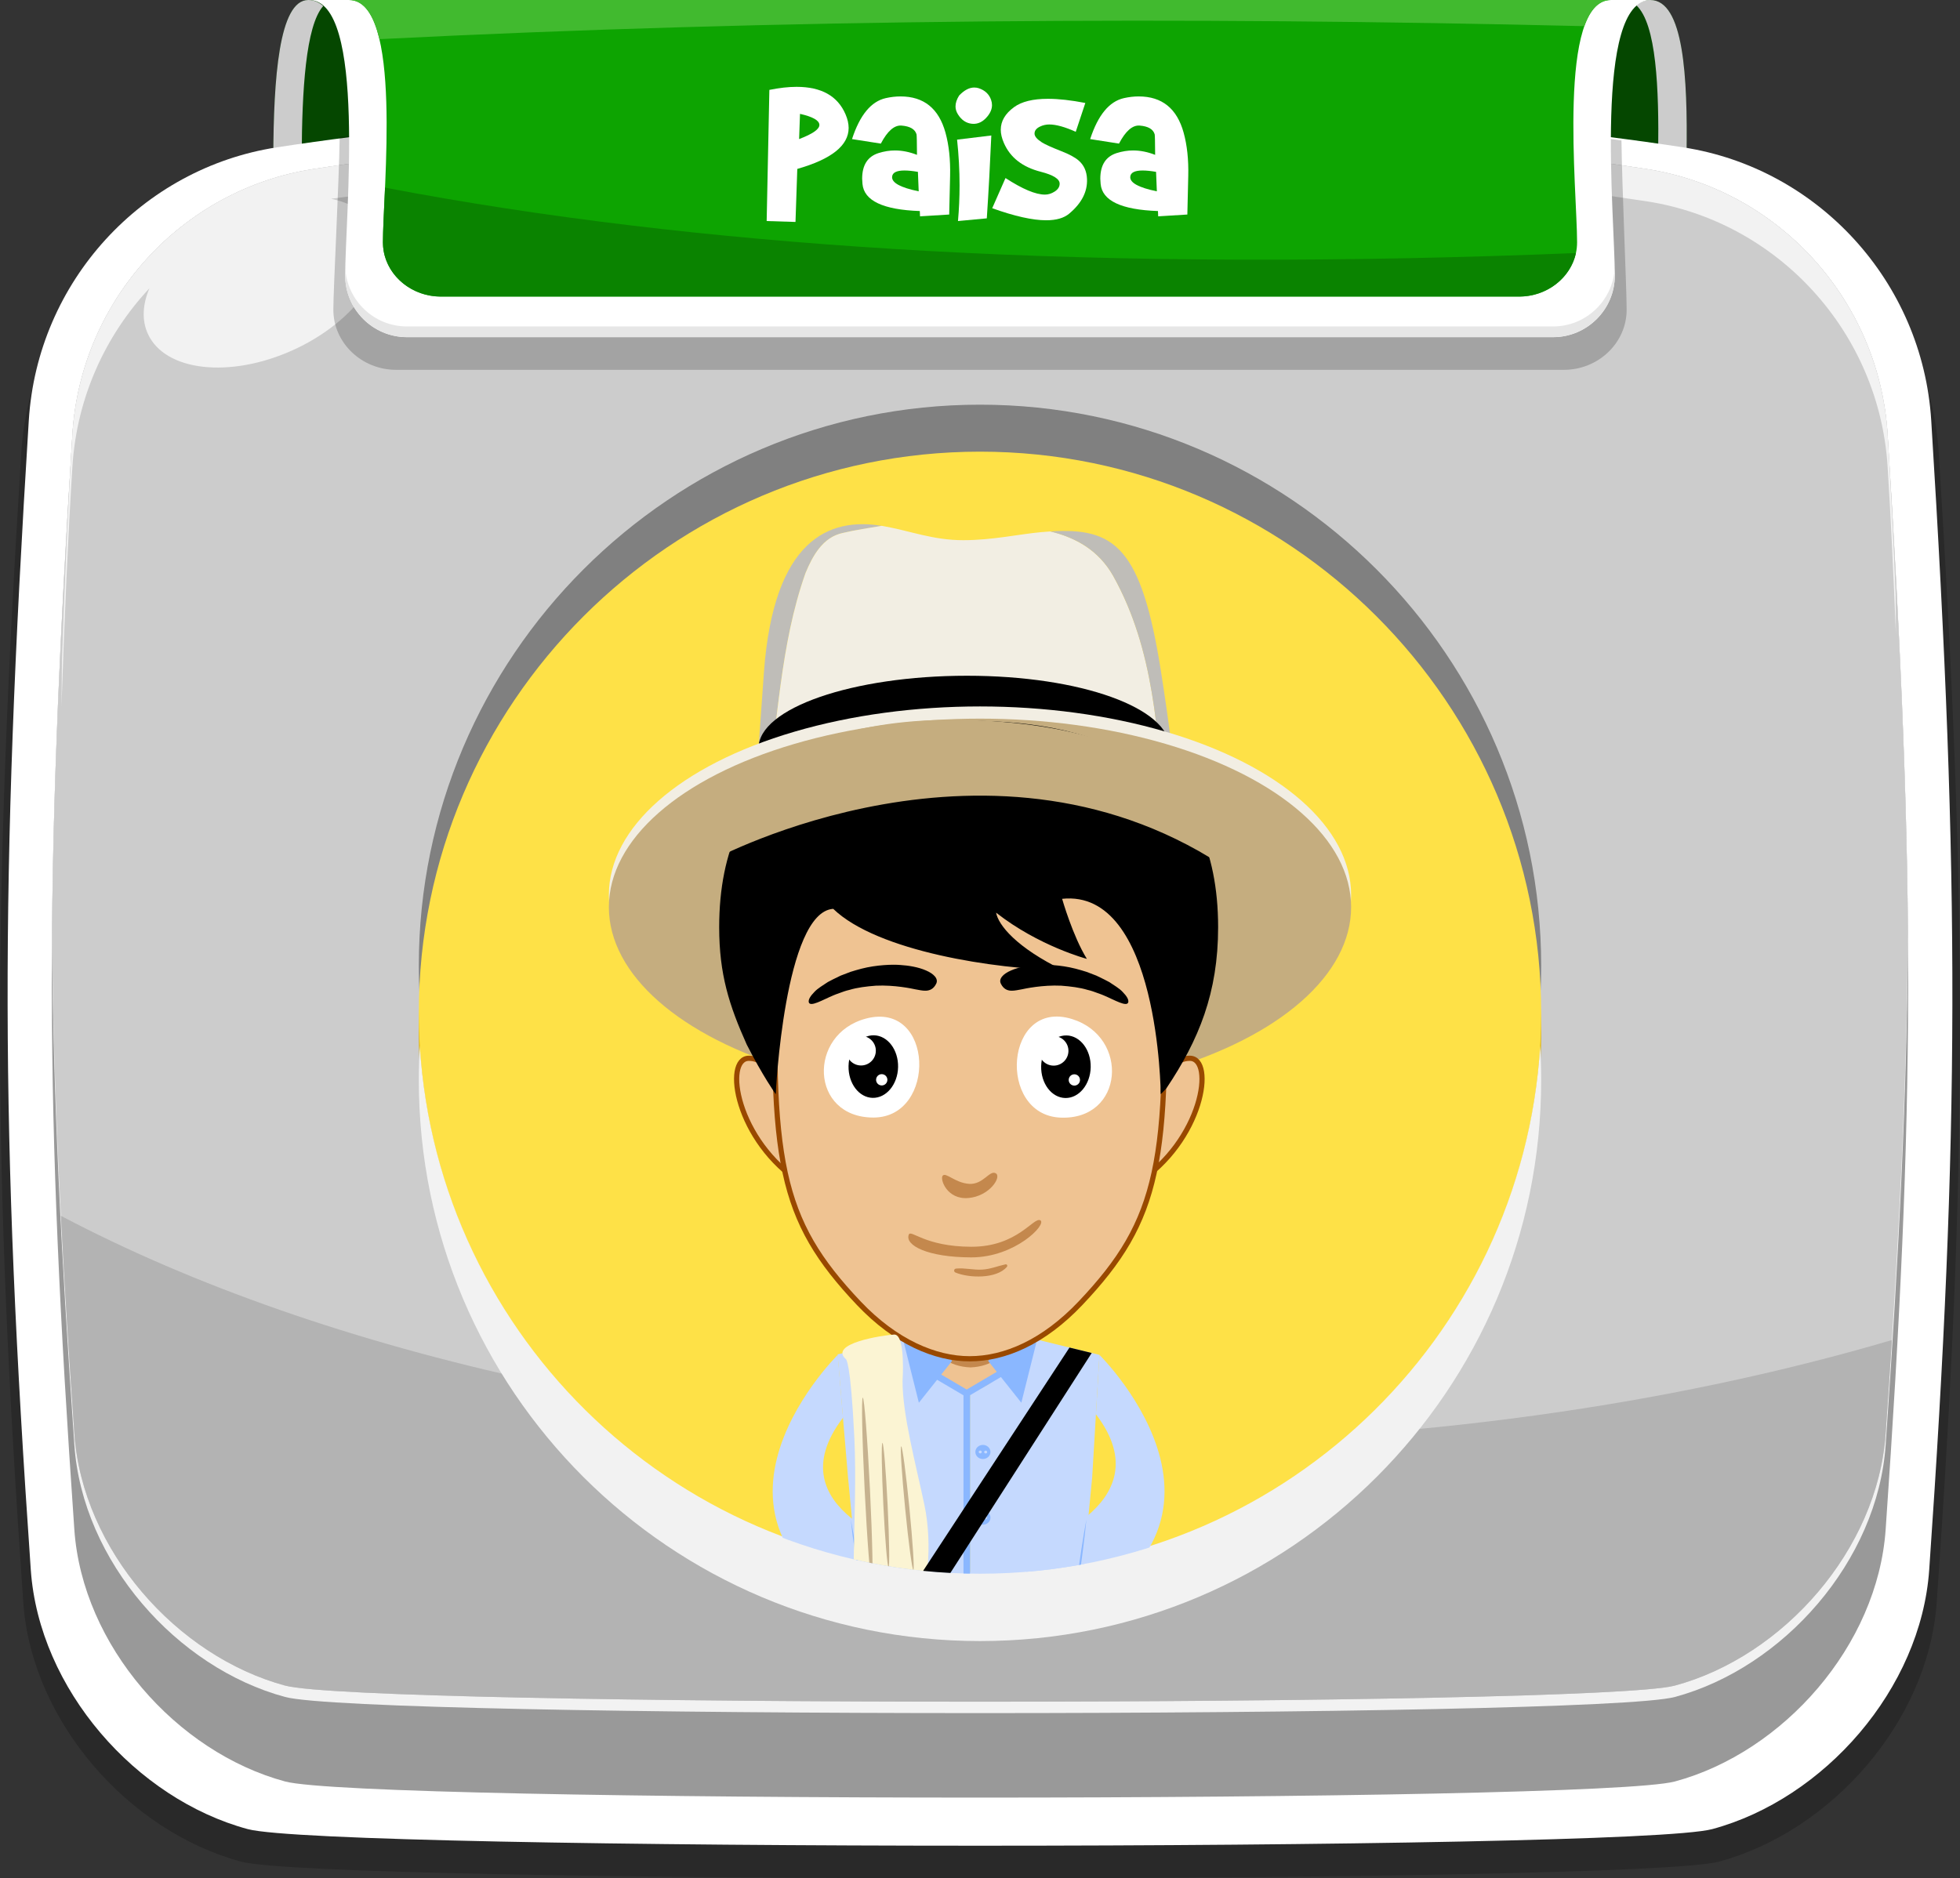 <?xml version="1.0" encoding="utf-8"?>
<!-- Generator: Adobe Illustrator 21.0.0, SVG Export Plug-In . SVG Version: 6.00 Build 0)  -->
<svg version="1.1" id="Capa_1" xmlns="http://www.w3.org/2000/svg" xmlns:xlink="http://www.w3.org/1999/xlink" x="0px" y="0px"
	 viewBox="0 0 169.983 162.934" style="enable-background:new 0 0 169.983 162.934;" xml:space="preserve">
<rect x="0" y="0" width="169.983" height="162.934" fill="#333333" stroke="none"/>
<g>
	<g>
		<g>
			<g>
				<g>
					<path style="fill-rule:evenodd;clip-rule:evenodd;fill:#054700;" d="M26.738,0h116.376c4.294,0,2.98,14.511,2.98,21.766H23.758
						C23.758,14.511,23.024,0,26.738,0z"/>
					<path style="fill-rule:evenodd;clip-rule:evenodd;fill:#CCCCCC;" d="M26.166,13.463c0.028-5.542,0.337-11.222,1.865-12.94
						C27.662,0.185,27.233,0,26.738,0c-2.562,0-3.008,6.902-3.037,13.567C24.511,13.531,25.333,13.496,26.166,13.463z"/>
					<path style="fill-rule:evenodd;clip-rule:evenodd;fill:#CCCCCC;" d="M141.903,0.452c1.76,1.608,1.977,7.244,1.905,12.794
						c0.83,0.028,1.651,0.057,2.463,0.088C146.363,6.743,146.041,0,143.115,0C142.655,0,142.253,0.159,141.903,0.452z"/>
				</g>
				<g>
					<path style="opacity:0.2;fill-rule:evenodd;clip-rule:evenodd;" d="M20.911,161.493c-9.722-2.616-18.169-12.132-18.893-22.498
						c-2.634-37.733-2.687-59.564-0.175-99.701c0.755-12.051,9.874-21.89,21.604-23.69c34.064-5.227,89.025-5.227,123.088,0
						c11.731,1.8,20.85,11.639,21.605,23.69c2.512,40.136,2.458,61.968-0.175,99.701c-0.723,10.364-9.171,19.88-18.893,22.498
						C141.931,163.414,28.051,163.415,20.911,161.493z"/>
					<path style="fill-rule:evenodd;clip-rule:evenodd;fill:#FFFFFF;" d="M21.484,158.67c-9.68-2.616-18.094-12.131-18.814-22.496
						C0.046,98.44-0.006,76.609,2.497,36.472c0.751-12.052,9.831-21.89,21.514-23.69c33.92-5.228,88.043-5.228,121.963,0
						c11.681,1.8,20.763,11.639,21.514,23.69c2.502,40.136,2.447,61.968-0.175,99.702c-0.719,10.363-9.132,19.882-18.812,22.496
						C141.388,160.59,28.595,160.591,21.484,158.67z"/>
					<path style="fill-rule:evenodd;clip-rule:evenodd;fill:#999999;" d="M24.723,154.538c-9.404-2.541-17.575-11.782-18.276-21.853
						c-2.55-36.653-2.6-56.02-0.168-95.007c0.73-11.705,9.552-21.264,20.898-23.012c32.95-5.079,82.679-5.079,115.629,0
						c11.347,1.748,20.169,11.309,20.898,23.012c2.431,38.987,2.377,58.354-0.169,95.007c-0.699,10.067-8.874,19.313-18.275,21.853
						C138.354,156.403,31.63,156.404,24.723,154.538z"/>
					<path style="fill-rule:evenodd;clip-rule:evenodd;fill:#F2F2F2;" d="M4.509,81.456c0.094-12.871,0.684-26.368,1.771-43.778
						c0.73-11.705,9.552-21.264,20.898-23.012c32.95-5.078,82.679-5.078,115.629,0c11.347,1.748,20.169,11.309,20.898,23.012
						c1.085,17.409,1.675,30.906,1.769,43.778c-0.101,13.369-0.746,26.739-1.938,43.898c-0.698,10.066-8.873,19.312-18.276,21.853
						c-6.905,1.866-113.629,1.867-120.536,0c-9.404-2.541-17.575-11.783-18.275-21.853C5.255,108.195,4.608,94.824,4.509,81.456z"/>
					<path style="fill-rule:evenodd;clip-rule:evenodd;fill:#CCCCCC;" d="M4.512,80.972c0.106-12.726,0.694-26.102,1.767-43.294
						c0.73-11.705,9.552-21.264,20.898-23.012c32.95-5.078,82.679-5.078,115.629,0c11.347,1.748,20.169,11.309,20.898,23.012
						c1.071,17.177,1.659,30.545,1.765,43.26c-0.111,13.212-0.756,26.47-1.934,43.428c-0.698,10.067-8.873,19.312-18.276,21.853
						c-6.905,1.866-113.629,1.866-120.536,0c-9.404-2.541-17.575-11.782-18.275-21.853C5.269,107.422,4.624,94.173,4.512,80.972z"/>
					<path style="fill-rule:evenodd;clip-rule:evenodd;fill:#F2F2F2;" d="M28.714,17.242c35.789-4.857,81.629-4.783,114.092,0.221
						c11.347,1.748,20.169,11.307,20.898,23.013c0.269,4.321,0.509,9.194,0.717,14.49c-0.003-1.143-0.012-2.273-0.022-3.388
						c-0.203-5.068-0.435-9.74-0.695-13.899c-0.729-11.706-9.551-21.264-20.898-23.012c-32.95-5.079-82.679-5.079-115.629,0
						C15.831,16.414,7.01,25.97,6.279,37.678c-0.355,5.677-0.656,12.301-0.905,19.59c-0.017,1.331-0.03,2.678-0.042,4.04
						c0.256-7.779,0.572-14.833,0.947-20.831c0.372-5.964,2.845-11.368,6.679-15.467c-0.59,1.384-0.677,2.755-0.139,3.941
						c1.48,3.265,7.116,3.9,12.589,1.419s8.71-7.138,7.231-10.401C31.997,18.55,30.57,17.628,28.714,17.242z"/>
					<path style="fill-rule:evenodd;clip-rule:evenodd;fill:#B3B3B3;" d="M98.243,125.127c-36.913,0-70.089-7.59-92.959-19.657
						c0.302,5.858,0.69,12.078,1.164,18.896c0.701,10.071,8.872,19.312,18.275,21.853c6.907,1.866,113.631,1.866,120.536,0
						c9.403-2.541,17.577-11.786,18.276-21.853c0.195-2.802,0.375-5.503,0.541-8.12C144.96,121.876,122.402,125.127,98.243,125.127z
						"/>
				</g>
				<g>
					<path style="opacity:0.2;fill-rule:evenodd;clip-rule:evenodd;" d="M29.459,11.863c31.953-2.553,82.178-3.516,111.164,0.319
						c0.049,4.146,0.449,12.763,0.449,14.692c0,2.865-2.452,5.209-5.447,5.209H84.992H34.358c-2.996,0-5.447-2.343-5.447-5.209
						C28.911,24.976,29.403,15.937,29.459,11.863z"/>
					<path style="fill-rule:evenodd;clip-rule:evenodd;fill:#FFFFFF;" d="M84.992,29.246H35.284c-2.941,0-5.348-2.406-5.348-5.347
						C29.936,18.847,31.807,0,26.803,0h58.188h58.188c-5.004,0-3.133,18.847-3.133,23.899c0,2.941-2.406,5.347-5.348,5.347H84.992z"
						/>
					<path style="fill-rule:evenodd;clip-rule:evenodd;fill:#0DA401;" d="M84.992,25.726H38.239c-2.767,0-5.03-2.116-5.03-4.703
						C33.209,16.579,34.968,0,30.262,0h54.73h54.729c-4.706,0-2.946,16.579-2.946,21.023c0,2.587-2.264,4.703-5.03,4.703H84.992z"/>
					<path style="fill-rule:evenodd;clip-rule:evenodd;fill:#E6E6E6;" d="M35.284,28.318c-2.845,0-5.188-2.25-5.34-5.059
						c-0.005,0.233-0.008,0.446-0.008,0.64c0,2.941,2.406,5.347,5.348,5.347h49.708h49.707c2.942,0,5.348-2.406,5.348-5.347
						c0-0.194-0.003-0.408-0.008-0.64c-0.151,2.809-2.494,5.059-5.34,5.059H84.992H35.284z"/>
					<path style="fill-rule:evenodd;clip-rule:evenodd;fill:#0A8300;" d="M80.411,21.766c-15.818-0.873-30.678-2.515-44.466-5.014
						c-0.855-0.155-1.706-0.313-2.552-0.475c-0.007,0.176-0.015,0.35-0.023,0.521c-0.081,1.775-0.16,3.276-0.16,4.225
						c0,0.253,0.022,0.501,0.063,0.743c0.384,2.237,2.47,3.96,4.967,3.96h46.753h46.752c2.427,0,4.466-1.629,4.93-3.775
						C116.838,22.759,98.031,22.738,80.411,21.766z"/>
					<path style="fill-rule:evenodd;clip-rule:evenodd;fill:#41BA2F;" d="M32.906,3.396c35.041-1.761,69.847-1.961,104.498-1.127
						C137.902,0.872,138.641,0,139.72,0H30.262C31.608,0,32.425,1.355,32.906,3.396z"/>
				</g>
			</g>
			<g>
				<g>
					<path style="fill-rule:evenodd;clip-rule:evenodd;fill:#808080;" d="M84.992,132.443c26.806,0,48.668-21.862,48.668-48.668
						s-21.862-48.67-48.668-48.67s-48.67,21.864-48.67,48.67S58.187,132.443,84.992,132.443z"/>
					<path style="fill-rule:evenodd;clip-rule:evenodd;fill:#DCB000;" d="M84.992,132.315c-25.88,0-47.032-20.194-48.582-45.683
						c-0.053,0.987-0.088,1.982-0.088,2.986c0,26.884,21.786,48.668,48.67,48.668c26.883,0,48.668-21.784,48.668-48.668
						c0-1.004-0.035-1.998-0.086-2.986C132.025,112.121,110.872,132.315,84.992,132.315z"/>
				</g>
				<g>
					<path style="fill-rule:evenodd;clip-rule:evenodd;fill:#FEE147;" d="M84.992,136.516c26.806,0,48.668-21.862,48.668-48.668
						S111.798,39.18,84.992,39.18s-48.67,21.862-48.67,48.668S58.187,136.516,84.992,136.516z"/>
					<path style="fill-rule:evenodd;clip-rule:evenodd;fill:#F2F2F2;" d="M84.992,136.386c-25.88,0-47.032-20.192-48.582-45.682
						c-0.053,0.987-0.088,1.983-0.088,2.987c0,26.883,21.786,48.668,48.67,48.668c26.883,0,48.668-21.785,48.668-48.668
						c0-1.004-0.035-2-0.086-2.987C132.025,116.194,110.872,136.386,84.992,136.386z"/>
				</g>
			</g>
		</g>
	</g>
	<g>
		<defs>
			<path id="SVGID_1_" d="M84.992,136.516c26.806,0,48.668-21.862,48.668-48.668S111.798,39.18,84.992,39.18
				s-48.67,21.862-48.67,48.668S58.187,136.516,84.992,136.516z"/>
		</defs>
		<clipPath id="SVGID_2_">
			<use xlink:href="#SVGID_1_"  style="overflow:visible;"/>
		</clipPath>
		<g style="clip-path:url(#SVGID_2_);">
			<g>
				<g>
					<g>
						<g>
							<path style="fill:#C5D9FE;" d="M95.351,117.533c0,0,16.092,15.876-6.074,24.19l-0.376-7.371c0,0,12.275-3.648,6.145-11.666
								L95.351,117.533z"/>
						</g>
					</g>
					<g>
						<g>
							<path style="fill:#C5D9FE;" d="M72.656,117.533c0,0-16.092,15.876,6.075,24.19l0.376-7.371c0,0-12.129-3.348-5.998-11.367
								L72.656,117.533z"/>
						</g>
					</g>
					<g>
						<rect x="75.081" y="140.692" width="17.875" height="1.817"/>
						<path style="fill:#A7A9AC;" d="M84.971,142.801h-1.924c-0.767,0-1.391-0.538-1.391-1.199c0-0.663,0.624-1.202,1.391-1.202
							h1.924c0.767,0,1.39,0.539,1.39,1.202C86.362,142.264,85.738,142.801,84.971,142.801z M83.048,140.984
							c-0.445,0-0.807,0.277-0.807,0.618c0,0.34,0.362,0.616,0.807,0.616h1.924c0.445,0,0.807-0.276,0.807-0.616
							c0-0.341-0.362-0.618-0.807-0.618H83.048z"/>
					</g>
					<g>
						<path style="fill:#F4F4F4;" d="M84.019,146.07c6.129,8.38,2.813,26.856,2.813,26.856c3.992-2.849,9.457-1.764,9.457-1.764
							c-5.495-14.137-3.351-28.652-3.351-28.652H75.081c0,0,2.163,14.515-3.331,28.652c0,0,5.465-1.085,9.457,1.764
							c0,0-3.336-18.477,2.792-26.856"/>
					</g>
					<g>
						<path style="fill:#C5D9FE;" d="M72.642,117.489l8.434-1.954h3.057v30.244c0,0-4.597-0.391-6.374-1.231
							c-0.813-0.385-2.846-2.107-2.846-2.107l-1.368-14.295L72.642,117.489z"/>
						<path style="fill:#C5D9FE;" d="M95.351,117.533l-8.162-1.998h-3.056v30.244c0,0,4.542-0.094,6.318-0.935
							c0.814-0.384,2.902-2.403,2.902-2.403l1.368-14.295L95.351,117.533z"/>
						<polygon style="fill:#DB3B26;" points="84.133,113.28 79.689,113.28 80.78,115.505 84.133,115.535 87.486,115.505 
							88.576,113.28 						"/>
						<polygon style="fill:#9D5C4A;" points="82.564,116.897 84.133,117.853 84.133,118.977 81.912,117.717 						"/>
						<polygon style="fill:#9D5C4A;" points="84.133,117.853 85.703,116.897 86.355,117.717 84.133,118.977 						"/>
						<path style="fill:#8AB7FF;" d="M85.244,125.342c-0.362,0-0.655,0.274-0.655,0.613c0,0.338,0.293,0.612,0.655,0.612
							c0.361,0,0.655-0.274,0.655-0.612C85.899,125.616,85.605,125.342,85.244,125.342z M85.012,126.078
							c-0.073,0-0.132-0.055-0.132-0.123c0-0.069,0.059-0.123,0.132-0.123c0.072,0,0.131,0.055,0.131,0.123
							C85.143,126.023,85.084,126.078,85.012,126.078z M85.484,126.084c-0.073,0-0.132-0.055-0.132-0.123
							c0-0.068,0.059-0.123,0.132-0.123c0.072,0,0.131,0.055,0.131,0.123C85.615,126.029,85.556,126.084,85.484,126.084z"/>
						<path style="fill:#8AB7FF;" d="M85.244,131.038c-0.362,0-0.655,0.275-0.655,0.613c0,0.338,0.293,0.613,0.655,0.613
							c0.361,0,0.655-0.275,0.655-0.613C85.899,131.313,85.605,131.038,85.244,131.038z M85.012,131.775
							c-0.073,0-0.132-0.055-0.132-0.123c0-0.068,0.059-0.124,0.132-0.124c0.072,0,0.131,0.056,0.131,0.124
							C85.143,131.719,85.084,131.775,85.012,131.775z M85.484,131.781c-0.073,0-0.132-0.055-0.132-0.123
							c0-0.069,0.059-0.123,0.132-0.123c0.072,0,0.131,0.055,0.131,0.123C85.615,131.725,85.556,131.781,85.484,131.781z"/>
						<path style="fill:#8AB7FF;" d="M85.244,136.735c-0.362,0-0.655,0.275-0.655,0.613c0,0.339,0.293,0.612,0.655,0.612
							c0.361,0,0.655-0.274,0.655-0.612C85.899,137.01,85.605,136.735,85.244,136.735z M85.012,137.471
							c-0.073,0-0.132-0.055-0.132-0.123c0-0.068,0.059-0.123,0.132-0.123c0.072,0,0.131,0.055,0.131,0.123
							C85.143,137.416,85.084,137.471,85.012,137.471z M85.484,137.477c-0.073,0-0.132-0.055-0.132-0.123
							c0-0.068,0.059-0.123,0.132-0.123c0.072,0,0.131,0.055,0.131,0.123C85.615,137.422,85.556,137.477,85.484,137.477z"/>
						<path style="fill:#8AB7FF;" d="M85.244,142.432c-0.362,0-0.655,0.274-0.655,0.613c0,0.338,0.293,0.613,0.655,0.613
							c0.361,0,0.655-0.275,0.655-0.613C85.899,142.706,85.605,142.432,85.244,142.432z M85.012,143.168
							c-0.073,0-0.132-0.055-0.132-0.123c0-0.068,0.059-0.123,0.132-0.123c0.072,0,0.131,0.055,0.131,0.123
							C85.143,143.113,85.084,143.168,85.012,143.168z M85.484,143.174c-0.073,0-0.132-0.055-0.132-0.124
							c0-0.068,0.059-0.123,0.132-0.123c0.072,0,0.131,0.055,0.131,0.123C85.615,143.119,85.556,143.174,85.484,143.174z"/>
						<path style="fill:#EFC392;" d="M80.192,116.432c0,0,0.292,4.059,3.738,4.213c3.444-0.154,3.738-4.213,3.738-4.213H80.192z"/>
						<path style="fill:#C4884D;" d="M79.978,114.407c0,0,0.327,4.059,4.185,4.213c3.856-0.154,4.184-4.213,4.184-4.213H79.978z"/>
						<polygon style="fill:#8AB7FF;" points="79.689,113.28 78.401,116.526 79.689,121.683 82.564,118.066 						"/>
						<polygon style="fill:#8AB7FF;" points="88.576,113.28 89.865,116.526 88.576,121.683 85.703,118.066 						"/>
						<polygon style="fill:#8AB7FF;" points="87.055,119.308 86.725,118.837 83.837,120.539 80.949,118.837 80.619,119.308 
							83.56,121.041 83.56,145.738 84.133,145.779 84.133,121.029 						"/>
					</g>
					<path style="fill:#8AB7FF;" d="M73.78,131.796c0,0,0.097,0.516,0.243,1.291c0.14,0.775,0.307,1.812,0.471,2.849
						c0.153,1.038,0.304,2.077,0.401,2.86c0.092,0.783,0.153,1.304,0.153,1.304s-0.097-0.516-0.243-1.29
						c-0.141-0.775-0.307-1.812-0.471-2.849c-0.153-1.038-0.303-2.078-0.4-2.86C73.842,132.318,73.78,131.796,73.78,131.796z"/>
					<path style="fill:#8AB7FF;" d="M94.219,131.804c0,0-0.054,0.518-0.135,1.294c-0.087,0.775-0.223,1.807-0.361,2.837
						c-0.149,1.029-0.301,2.058-0.431,2.827c-0.135,0.769-0.225,1.281-0.225,1.281s0.054-0.518,0.135-1.294
						c0.086-0.775,0.223-1.807,0.361-2.838c0.149-1.029,0.301-2.058,0.431-2.827C94.129,132.316,94.219,131.804,94.219,131.804z"/>
					<g>
						<path style="fill:#BFBDB8;" d="M69.858,49.711c0.621-1.49,1.489-3.103,3.227-3.476c1.154-0.274,2.286-0.428,3.381-0.62
							c-4.525-0.745-9.361,1.128-10.212,12.671c-0.697,9.441-1,14.97-1,14.97c0,0.426,0.05,0.838,0.142,1.233
							c0.351-1.741,0.767-3.405,0.987-5.169C67.501,62.618,67.624,56.04,69.858,49.711z"/>
						<path style="fill:#F2EEE3;" d="M101.01,70.684c-0.62-7.073-0.868-14.272-4.468-20.726c-1.262-2.223-3.223-3.312-5.445-3.857
							c-0.257,0.016-0.52,0.036-0.79,0.06c-1.928,0.175-4.232,0.699-6.766,0.699c-2.645,0-4.59-0.808-6.922-1.22
							c-0.051-0.009-0.101-0.018-0.151-0.026c-1.096,0.193-2.227,0.346-3.381,0.62c-1.738,0.373-2.606,1.986-3.227,3.476
							c-2.234,6.33-2.357,12.907-3.475,19.608c-0.22,1.764-0.635,3.428-0.987,5.169c1.443,6.166,13.565,8.525,18.377,8.525
							c4.01,0,13.865-1.561,17.453-6.085C101.263,74.839,101.235,72.754,101.01,70.684z"/>
						<path style="fill:#BFBDB8;" d="M100.693,58.285c-1.698-10.822-4.005-12.537-9.597-12.184c2.223,0.545,4.183,1.634,5.445,3.857
							c3.599,6.454,3.847,13.653,4.468,20.726c0.225,2.07,0.254,4.155,0.217,6.244c0.838-1.056,1.335-2.274,1.335-3.672
							C102.562,73.255,102.056,66.974,100.693,58.285z"/>
						<path d="M83.86,68.453c9.907,0,17.589,2.812,17.589,6.279V64.9c0-3.469-7.681-6.281-17.589-6.281
							c-9.909,0-18.076,2.812-18.076,6.281l-0.648,9.832C65.137,71.265,73.951,68.453,83.86,68.453z"/>
						<g>
							<ellipse style="fill:#F2EEE3;" cx="84.991" cy="77.63" rx="32.186" ry="16.348"/>
							<ellipse style="fill:#C5AD7F;" cx="84.991" cy="78.688" rx="32.186" ry="16.348"/>
						</g>
					</g>
					<g>
						<g>
							
								<path style="fill:#EFC392;stroke:#994900;stroke-width:0.45;stroke-linecap:round;stroke-linejoin:round;stroke-miterlimit:10;" d="
								M68.356,95.496c0,0-1.206-3.693-3.408-3.693c-2.201,0-1.137,7.171,4.616,10.864L68.356,95.496z"/>
							
								<path style="fill:#EFC392;stroke:#994900;stroke-width:0.45;stroke-linecap:round;stroke-linejoin:round;stroke-miterlimit:10;" d="
								M99.776,95.496c0,0,1.205-3.693,3.408-3.693c2.202,0,1.135,7.171-4.617,10.864L99.776,95.496z"/>
							
								<path style="fill:#EFC392;stroke:#994900;stroke-width:0.45;stroke-linecap:round;stroke-linejoin:round;stroke-miterlimit:10;" d="
								M84.094,69.593c0,0,10.863,0,12.102,0s4.309,1.956,4.627,11.808c0.628,19.311-0.199,24.354-7.118,31.652
								c-3.189,3.363-6.555,4.817-9.611,4.817c-2.971,0-6.424-1.454-9.612-4.817c-6.919-7.298-7.746-12.341-7.119-31.652
								c0.32-9.851,3.388-11.808,4.628-11.808C73.229,69.593,84.094,69.593,84.094,69.593z"/>
							<g>
								<path d="M95.713,86.344c-0.11-0.058-0.304-0.114-0.54-0.204c-0.238-0.087-0.524-0.199-0.86-0.272
									c-0.652-0.2-1.474-0.302-2.276-0.362c-1.619-0.078-3.156,0.257-3.423,0.315c-0.566,0.085-1.367,0.387-1.802-0.466
									c-0.242-0.44,0.197-0.881,0.869-1.169c0.67-0.299,1.569-0.437,2.22-0.475c0.647-0.059,2.062-0.019,3.379,0.32
									c0.327,0.094,0.654,0.173,0.956,0.277c0.3,0.115,0.585,0.224,0.847,0.324c0.504,0.235,0.902,0.444,1.118,0.559
									c0.408,0.28,0.877,0.537,1.178,0.873c0.313,0.321,0.514,0.623,0.476,0.861C97.758,87.409,96.636,86.729,95.713,86.344z"/>
							</g>
							<g>
								<path d="M72.279,86.344c0.11-0.058,0.304-0.114,0.54-0.204c0.239-0.087,0.525-0.199,0.86-0.272
									c0.653-0.2,1.474-0.302,2.276-0.362c1.62-0.078,3.156,0.257,3.425,0.315c0.565,0.085,1.367,0.387,1.802-0.466
									c0.242-0.44-0.197-0.881-0.869-1.169c-0.671-0.299-1.569-0.437-2.22-0.475c-0.648-0.059-2.063-0.019-3.38,0.32
									c-0.327,0.094-0.654,0.173-0.956,0.277c-0.301,0.115-0.585,0.224-0.847,0.324c-0.505,0.235-0.903,0.444-1.118,0.559
									c-0.407,0.28-0.876,0.537-1.178,0.873c-0.313,0.321-0.514,0.623-0.476,0.861C70.234,87.409,71.356,86.729,72.279,86.344z"/>
							</g>
							<g id="XMLID_45_">
								<g id="XMLID_77_">
									<path id="XMLID_52_" style="fill:#FFFFFF;" d="M75.101,88.359c-5.082,1.344-4.86,8.599,0.661,8.585
										C81.282,96.93,81.014,86.795,75.101,88.359z"/>
									
										<ellipse id="XMLID_79_" transform="matrix(0.021 -1 1 0.021 -18.383 166.293)" cx="75.713" cy="92.532" rx="2.714" ry="2.148"/>
									
										<ellipse id="XMLID_78_" transform="matrix(0.021 -1 1 0.021 -18.045 163.88)" style="fill:#FFFFFF;" cx="74.649" cy="91.153" rx="1.282" ry="1.282"/>
									
										<ellipse id="XMLID_51_" transform="matrix(0.021 -1 1 0.021 -18.814 168.146)" style="fill:#FFFFFF;" cx="76.443" cy="93.678" rx="0.49" ry="0.49"/>
								</g>
								<g id="XMLID_46_">
									<path id="XMLID_50_" style="fill:#FFFFFF;" d="M92.976,88.4c5.021,1.556,4.496,8.795-1.019,8.55
										C86.442,96.704,87.134,86.59,92.976,88.4z"/>
									
										<ellipse id="XMLID_49_" transform="matrix(0.021 -1 1 0.021 -2.046 183.008)" cx="92.416" cy="92.549" rx="2.714" ry="2.148"/>
									
										<ellipse id="XMLID_48_" transform="matrix(0.021 -1 1 0.021 -1.708 180.595)" style="fill:#FFFFFF;" cx="91.351" cy="91.169" rx="1.282" ry="1.282"/>
									
										<ellipse id="XMLID_47_" transform="matrix(0.021 -1 1 0.021 -2.477 184.861)" style="fill:#FFFFFF;" cx="93.146" cy="93.695" rx="0.49" ry="0.49"/>
								</g>
							</g>
							<path id="XMLID_44_" style="fill:#C4884D;" d="M81.747,101.999c0.27-0.358,1.074,0.618,2.304,0.697
								c1.229,0.08,1.771-1.225,2.308-0.916c0.537,0.309-0.543,1.997-2.388,2.146C82.127,104.075,81.516,102.306,81.747,101.999z"/>
							<path id="XMLID_76_" style="fill:#C4884D;" d="M78.814,107.102c0.182-0.482,1.381,1.041,5.416,1.051
								c4.035,0.01,5.425-2.638,6-2.291s-2.198,3.222-6.003,3.213C80.423,109.066,78.466,108.024,78.814,107.102z"/>
							<path id="XMLID_42_" style="fill:#C4884D;" d="M87.197,109.679c-0.702,0.155-1.298,0.416-2.035,0.457
								c-0.748,0.04-1.507-0.166-2.243-0.09c-0.203,0.022-0.234,0.27-0.048,0.347c1.17,0.481,3.55,0.565,4.452-0.496
								C87.407,109.798,87.329,109.65,87.197,109.679z"/>
						</g>
						<path d="M83.997,62.525c-11.949,0-21.625,4.185-21.625,17.91c0,4.089,0.865,6.773,2.388,10.175
							c1.369,2.694,2.514,4.308,2.514,4.308s-0.318-18.632,1.247-20.09c0.748-0.695,7.873,1.191,15.476,1.191
							c8.517,0,15.099-1.665,15.726-0.809c1.199,1.638,1.435,11.04,0.944,19.708c0.17-0.166,0.334-0.34,0.494-0.516
							c2.808-4.192,4.482-8.269,4.482-13.968C105.642,66.71,95.946,62.525,83.997,62.525z"/>
						<g>
							<path d="M67.273,94.919c-0.899-5.364-2.369-14.302-2.014-18.992c0.221-2.916,1.017-8.366,5.046-6.25
								c-0.086-1.56,0.5-4.365,2.004-5.073c-0.501,0.783-0.502,2.341,0,3.513c1.672-2.536,4.05-4.291,6.556-4.878
								c4.678-1.169,17.504-0.891,21.015,7.99c2.009,5.082,1.764,17.558,0.786,23.69c0,0-0.134-17.839-8.552-16.949
								c0,0,0.92,3.233,2.146,5.21c0,0-4.173-1.102-7.873-4.01c0.196,1.078,1.753,3.021,5.814,4.999
								c-5.842-0.094-16.096-1.622-19.939-5.33C68.032,79.12,67.273,94.919,67.273,94.919z"/>
						</g>
					</g>
					<path style="fill:#C5AD7F;" d="M61.83,74.59c0,0,24.438-13.21,45.033,1.057c0,0-0.168-11.412-19.908-13.024
						C69.78,61.221,62.28,68.163,61.83,74.59z"/>
					<g>
						<path style="fill:#FBF4D3;" d="M73.361,117.905c0,0,0.408,0.048,0.734,6.842c0.327,6.794-0.685,16.074,0.666,14.088
							c1.352-1.986,0.124,0.182,1.469,0c1.344-0.182,0.872-2.919,1.492-1.444c0.621,1.475,0.999,1.71,1.309,0
							c0.311-1.71-0.008,2.05,0.651,1.444c0.659-0.606,1.245-4.688,0.491-8.273c-0.754-3.586-1.912-7.848-1.898-10.771
							c0,0,0.286-4.081-0.733-4.021C76.524,115.83,71.839,116.547,73.361,117.905z"/>
						<g>
							<path style="fill:#C6B28F;" d="M74.825,121.244c-0.127,0.012-0.054,3.588,0.162,7.988c0.217,4.4,0.495,7.957,0.623,7.945
								c0.127-0.012,0.054-3.588-0.162-7.988C75.23,124.789,74.952,121.232,74.825,121.244z"/>
							<path style="fill:#C6B28F;" d="M78.867,130.789c-0.291-2.959-0.609-5.342-0.711-5.323c-0.101,0.019,0.053,2.433,0.344,5.392
								c0.291,2.959,0.609,5.342,0.711,5.323C79.312,136.162,79.158,133.748,78.867,130.789z"/>
							<path style="fill:#C6B28F;" d="M76.529,125.168c-0.102,0.01-0.066,2.432,0.081,5.412c0.147,2.979,0.348,5.387,0.45,5.377
								c0.102-0.01,0.066-2.432-0.081-5.412C76.832,127.565,76.631,125.158,76.529,125.168z"/>
						</g>
					</g>
					<polygon points="92.752,116.897 75.217,143.657 77.118,144.706 94.679,117.368 					"/>
					<g>
						<path d="M71.288,138.264l12.965,7.063c0,0-4.143,9.438-11.396,5.487C65.604,146.864,71.288,138.264,71.288,138.264z"/>
						<path style="fill:#A67C52;" d="M73.162,150.256c-1.82-0.991-2.92-2.379-3.27-4.125c-0.565-2.816,0.923-5.867,1.583-7.04
							l11.982,6.527c-0.63,1.191-2.395,4.103-5.061,5.149C76.74,151.418,74.979,151.246,73.162,150.256z"/>
						<path d="M71.288,138.264l-1.994,3.659c-0.308,0.565-0.097,1.279,0.467,1.586l4.425,2.41l-2.081,3.819l0.192,2.102l1.894-0.966
							l2.081-3.819l4.425,2.41c0.565,0.308,1.279,0.097,1.586-0.467l1.994-3.659L71.288,138.264z"/>
						<path style="fill:#A67C52;" d="M72.704,149.864l2.275-4.177l-4.938-2.69c-0.283-0.154-0.388-0.51-0.234-0.793l1.714-3.146
							l11.962,6.517l-1.714,3.146c-0.154,0.283-0.51,0.388-0.793,0.234l-4.938-2.69l-2.274,4.174l-0.964,0.491L72.704,149.864z"/>
						
							<rect x="70.455" y="142.256" transform="matrix(0.878 0.478 -0.478 0.878 77.707 -19.569)" style="fill:#FCEE21;" width="13.622" height="0.988"/>
						
							<rect x="70.101" y="143.153" transform="matrix(0.878 0.478 -0.478 0.878 77.975 -19.32)" style="fill:#0071BC;" width="13.622" height="0.494"/>
						
							<rect x="69.864" y="143.587" transform="matrix(0.878 0.478 -0.478 0.878 78.154 -19.154)" style="fill:#C1272D;" width="13.622" height="0.494"/>
						
							<rect x="72.701" y="147.33" transform="matrix(0.878 0.478 -0.478 0.878 79.838 -17.581)" width="3.46" height="1.194"/>
					</g>
				</g>
			</g>
		</g>
	</g>
	<g>
		<g>
			<path style="fill:#FFFFFF;" d="M69.088,7.534c2.142,0,3.555,0.791,4.238,2.373c0.183,0.423,0.273,0.82,0.273,1.191
				c0,1.523-1.484,2.708-4.453,3.555l-0.156,4.6l-2.5-0.078l0.234-11.377C67.591,7.622,68.378,7.534,69.088,7.534z M71.061,10.815
				c-0.026-0.378-0.586-0.69-1.68-0.938l-0.078,2.188C70.501,11.609,71.087,11.193,71.061,10.815z"/>
			<path style="fill:#FFFFFF;" d="M76.823,8.511c0.437-0.098,0.862-0.146,1.279-0.146c2.019,0,3.317,1.048,3.896,3.145
				c0.3,1.087,0.433,2.337,0.4,3.75l-0.078,3.35l-2.529,0.156l-0.02-0.459c-3.177-0.11-4.834-0.892-4.971-2.344
				c-0.02-0.208-0.029-0.361-0.029-0.459c0-1.185,0.476-1.927,1.426-2.227c0.476-0.149,0.947-0.225,1.416-0.225
				c0.625,0,1.263,0.127,1.914,0.381c-0.007-1.12-0.02-1.712-0.039-1.777c-0.13-0.449-0.563-0.703-1.299-0.762
				c-0.625-0.052-1.224,0.469-1.797,1.563l-2.5-0.391C74.57,9.982,75.546,8.797,76.823,8.511z M78.444,14.79
				c-0.684,0-1.042,0.179-1.074,0.537c-0.052,0.521,0.716,0.944,2.305,1.27l-0.068-1.689C79.15,14.829,78.763,14.79,78.444,14.79z"
				/>
			<path style="fill:#FFFFFF;" d="M84.489,7.593c0.144,0,0.273,0.02,0.391,0.059c0.547,0.183,0.905,0.521,1.074,1.016
				c0.052,0.149,0.078,0.3,0.078,0.449c0,0.332-0.133,0.661-0.4,0.986c-0.384,0.469-0.827,0.681-1.328,0.635
				s-0.908-0.315-1.221-0.811c-0.144-0.228-0.215-0.459-0.215-0.693c0-0.3,0.104-0.615,0.313-0.947
				C83.623,7.824,84.059,7.593,84.489,7.593z M85.973,11.753c-0.104,2.415-0.234,4.812-0.391,7.188l-2.5,0.234
				c0.091-1.016,0.137-2.048,0.137-3.096c0-1.302-0.071-2.624-0.215-3.965L85.973,11.753z"/>
			<path style="fill:#FFFFFF;" d="M86.051,18.062l1.152-2.617c1.473,0.957,2.611,1.436,3.418,1.436c0.287,0,0.564-0.085,0.83-0.254
				c0.301-0.188,0.449-0.42,0.449-0.693c0-0.41-0.547-0.755-1.641-1.035c-1.582-0.403-2.646-1.233-3.193-2.49
				c-0.182-0.417-0.273-0.801-0.273-1.152c0-0.749,0.385-1.403,1.152-1.963c0.658-0.481,1.639-0.723,2.939-0.723
				c0.918,0,2,0.12,3.242,0.361l-0.83,2.5c-0.943-0.423-1.709-0.635-2.295-0.635c-0.285,0-0.557,0.062-0.811,0.186
				c-0.313,0.15-0.469,0.353-0.469,0.606c0,0.234,0.209,0.485,0.625,0.753c0.287,0.183,0.848,0.437,1.68,0.763
				c0.703,0.273,1.211,0.547,1.523,0.821c0.457,0.397,0.697,0.932,0.723,1.604c0.047,1.102-0.469,2.102-1.543,3.001
				c-0.455,0.385-1.123,0.577-2.002,0.577C89.551,19.106,87.992,18.758,86.051,18.062z"/>
			<path style="fill:#FFFFFF;" d="M97.477,8.511c0.438-0.098,0.863-0.146,1.279-0.146c2.02,0,3.318,1.048,3.896,3.145
				c0.301,1.087,0.434,2.337,0.4,3.75l-0.078,3.35l-2.529,0.156l-0.02-0.459c-3.176-0.11-4.834-0.892-4.971-2.344
				c-0.02-0.208-0.029-0.361-0.029-0.459c0-1.185,0.477-1.927,1.426-2.227c0.477-0.149,0.947-0.225,1.416-0.225
				c0.625,0,1.264,0.127,1.914,0.381c-0.006-1.12-0.02-1.712-0.039-1.777c-0.129-0.449-0.563-0.703-1.299-0.762
				c-0.625-0.052-1.223,0.469-1.797,1.563l-2.5-0.391C95.225,9.982,96.201,8.797,97.477,8.511z M99.098,14.79
				c-0.684,0-1.041,0.179-1.074,0.537c-0.051,0.521,0.717,0.944,2.305,1.27l-0.068-1.689C99.805,14.829,99.418,14.79,99.098,14.79z"
				/>
		</g>
	</g>
</g>
</svg>
